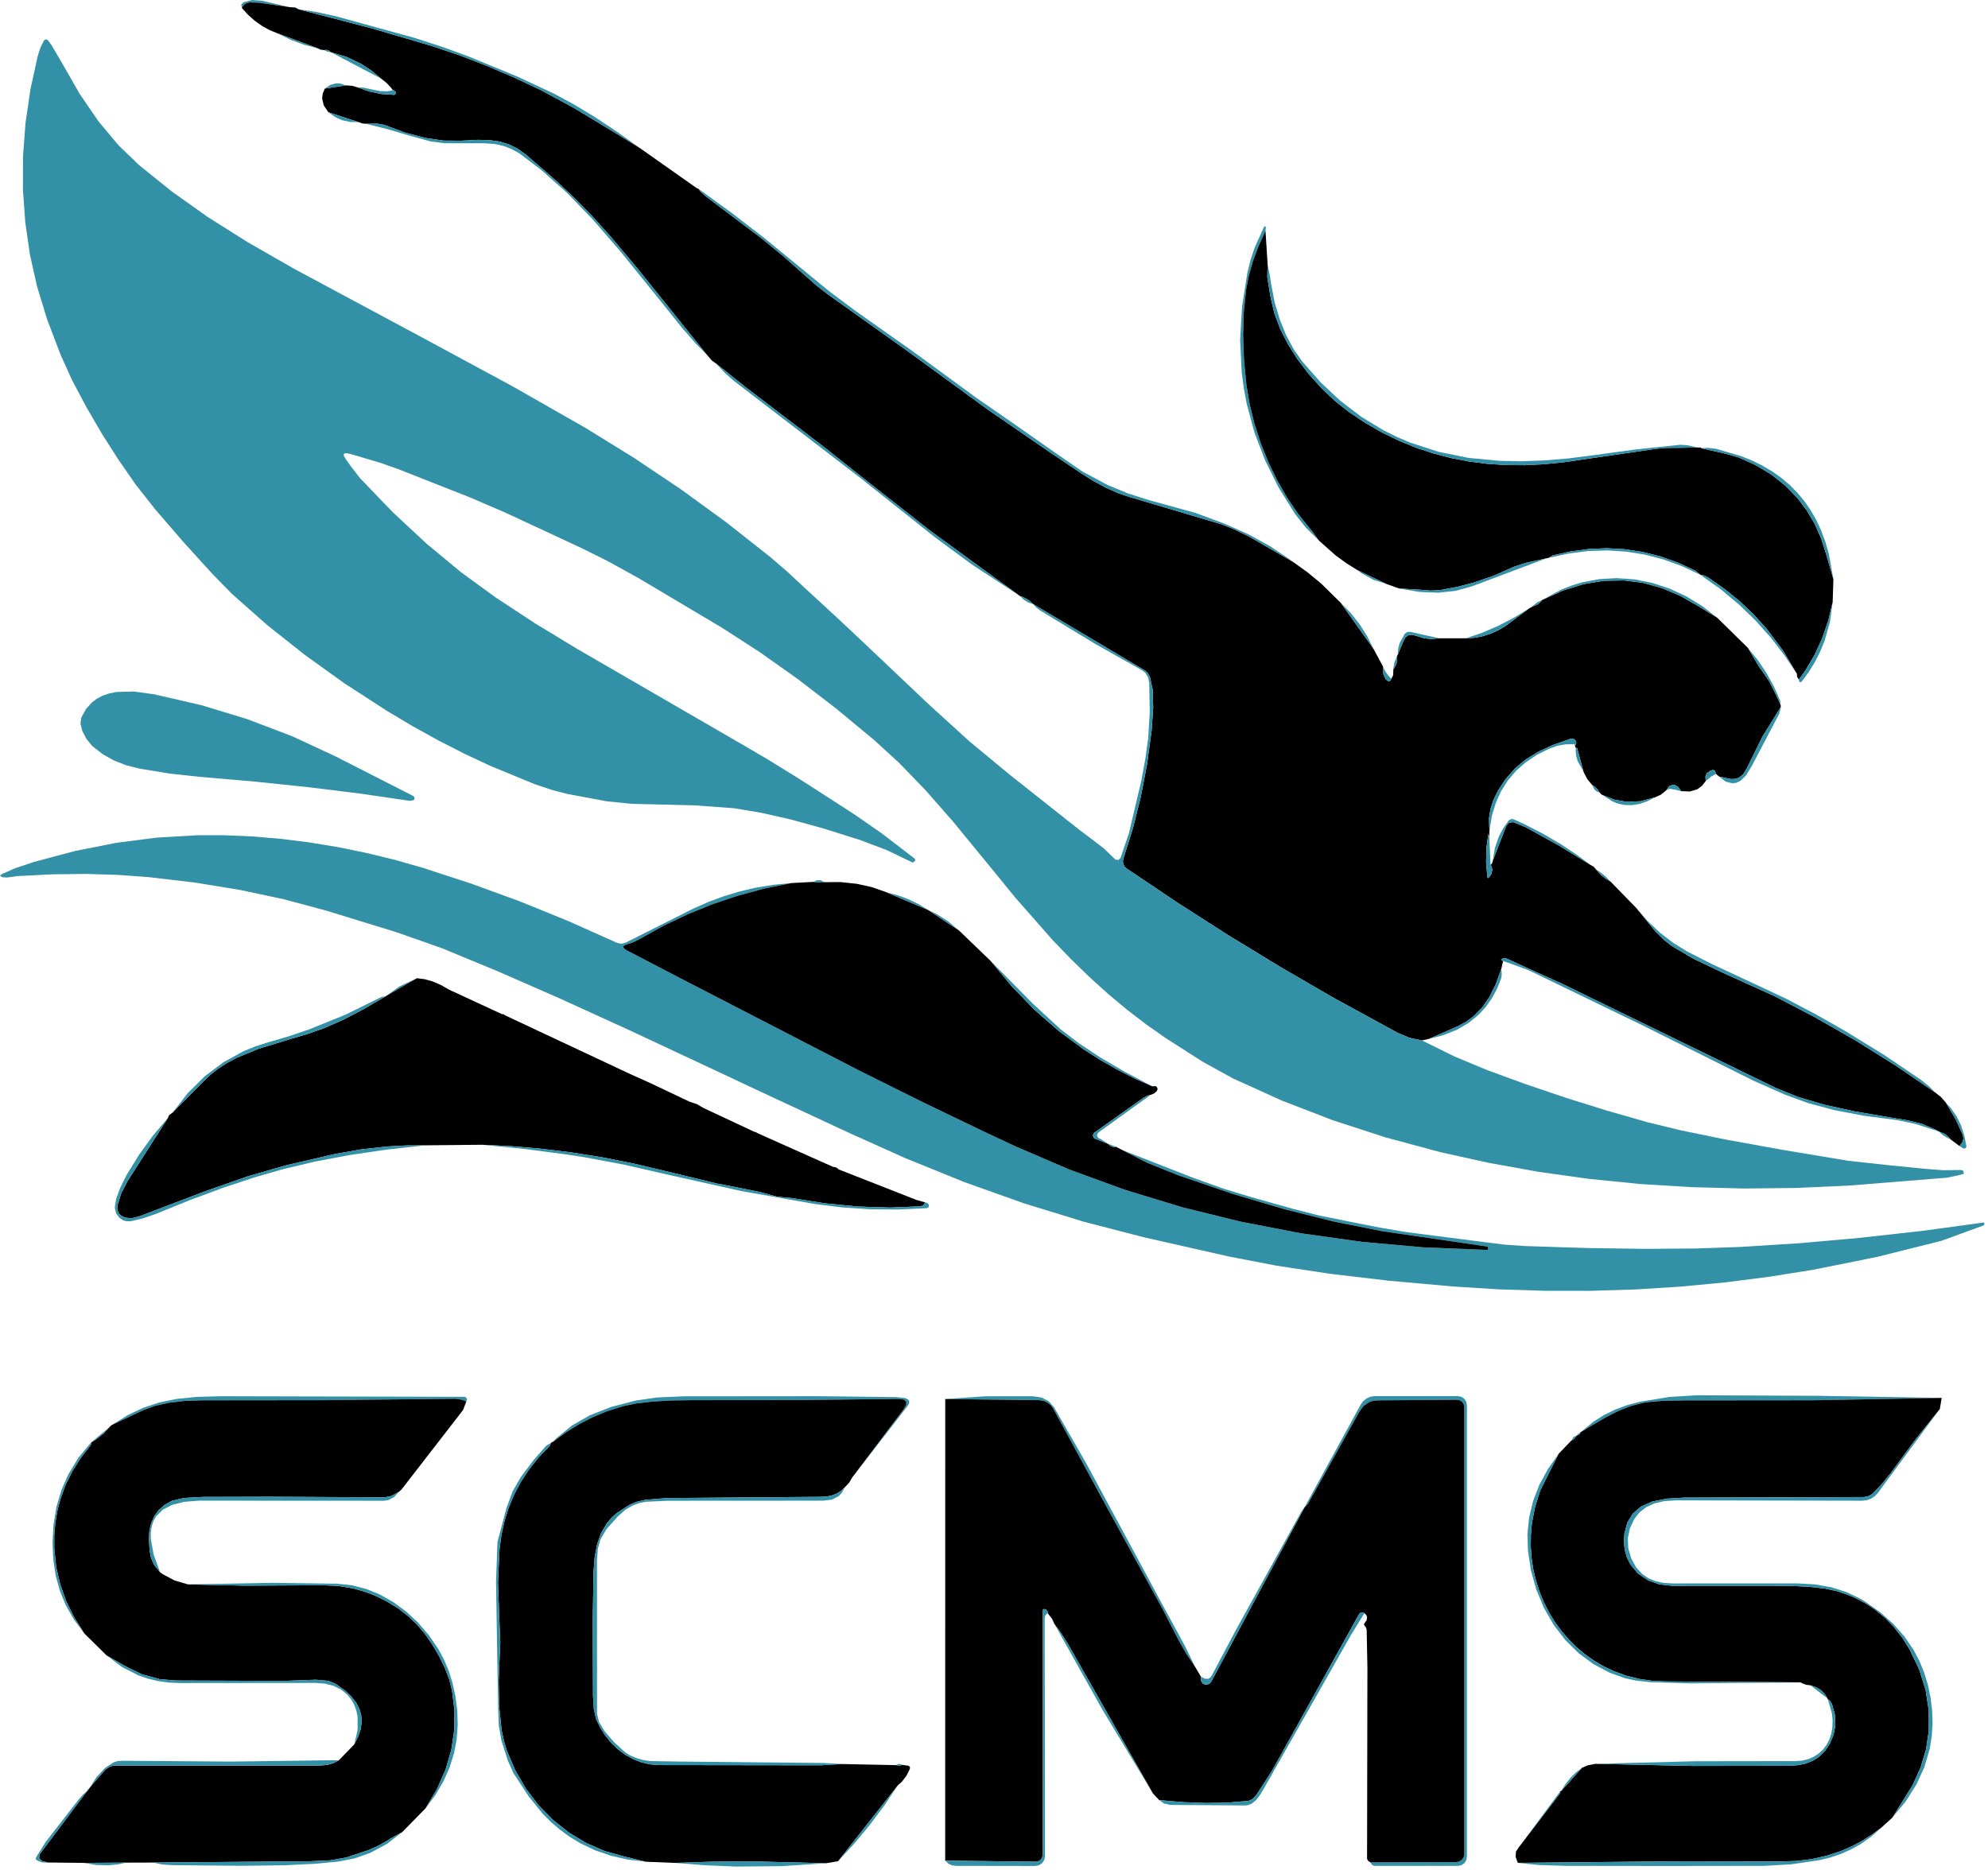 <svg width="457" height="430" viewBox="0 0 457 430" fill="none" xmlns="http://www.w3.org/2000/svg">
<path d="M66.52 1.64L59.56 0.62L57.33 0.55L56.53 0.8L55.95 1.25L55.59 1.83L55.45 1.04L56.01 0.51H56.02L57.98 0L60.25 0.17L66.52 1.64Z" fill="#3290A7"/>
<path d="M66.521 1.641L67.881 1.731L68.641 2.141L85.331 6.481L99.391 10.611L105.601 12.711L111.841 15.111L118.121 17.791L124.431 20.771L131.991 24.851L142.441 31.171L146.991 33.971L160.171 43.261L160.571 43.421L161.021 44.021L162.151 45.071L175.081 54.821L180.011 58.861L184.411 62.751L187.551 65.531L190.051 67.491L208.511 80.631L225.201 92.801L227.021 94.131L241.381 104.011L248.331 108.681L251.341 110.581L254.251 112.151L257.041 113.391L259.721 114.291L260.431 114.491L280.691 120.511L283.551 121.621L287.251 123.431L297.211 129.171L300.571 131.581L303.741 134.201L308.201 138.591L315.731 149.171L317.911 153.211L318.011 155.041L318.571 156.191L319.101 156.611L319.491 156.671L319.831 156.051L320.241 155.291L320.311 153.841L320.591 153.531L321.071 152.421L321.111 150.971L321.201 150.721L321.301 150.571L322.561 147.541L323.031 146.621L323.671 146.081L324.551 145.931L325.621 146.211L327.351 146.751L329.071 146.931L330.801 146.751H337.021L339.031 146.631L340.841 146.281L342.631 145.711L344.381 144.921L346.111 143.911L351.411 139.961L351.461 139.911L352.151 139.531L353.661 138.871L354.501 137.951L359.271 135.781L364.001 134.311L368.681 133.531L373.331 133.451L377.691 134.011L382.011 135.201L386.291 137.011L390.541 139.441L394.781 142.051L401.801 148.951L404.261 153.111L406.071 155.711L406.651 156.551L408.291 159.801L409.271 161.921L409.381 162.361L409.211 162.811L405.151 169.341L401.591 176.561L400.731 178.001L399.721 178.811L398.861 179.081L397.901 179.121L395.181 178.541L394.461 177.931L394.211 177.151L393.811 177.031L393.231 177.161L392.321 177.821L392.041 178.581L392.111 179.581L391.231 180.691L390.171 181.471L388.471 181.981L386.451 181.891L385.811 180.961L385.051 180.511L384.481 180.481L383.671 180.781L383.031 181.721L381.791 182.711L380.451 183.321L377.171 184.211L373.951 184.351L371.081 183.851L368.251 182.731L367.881 182.421L367.781 182.291L367.161 181.391L366.391 180.711L366.001 180.481L364.911 179.171L364.141 177.721L363.981 177.311L362.581 172.061L362.501 171.931L362.241 172.011L361.951 171.111L362.151 171.391L362.331 170.971L362.341 170.731L362.211 170.301L361.911 169.981L361.501 169.811L361.051 169.851L356.941 171.301L353.571 172.861L350.741 174.611L348.331 176.611L346.151 179.061L344.331 181.831L343.291 183.981L342.611 186.081L342.291 188.141L342.341 190.161L342.421 190.731L342.361 192.231L342.241 192.151L342.171 191.651V191.641L342.151 191.631H342.141V191.641L342.151 191.651V191.671L341.721 194.781L341.621 198.171L341.901 201.591L342.051 201.891L342.321 201.711L342.851 200.891L343.041 200.071L342.941 199.391L342.631 198.711L342.771 198.761L342.991 198.531L343.161 197.901L346.281 189.841L346.941 189.121L347.911 189.031L350.801 190.231L358.331 194.391L365.711 198.911L366.361 199.271L366.931 199.941L367.971 201.111L369.161 202.061L370.211 202.671L376.151 208.771L380.541 214.151L382.491 216.071L384.281 217.481L389.211 220.391L395.861 223.571L407.781 228.961L417.261 233.911L426.521 239.201L435.821 245.021L444.901 251.211L446.181 252.221L447.311 253.511L449.611 257.421L451.221 261.011L451.351 261.791L451.101 262.651L450.441 263.491L448.311 261.901L448.141 261.631L447.151 260.741L445.731 260.161L444.991 259.741L441.871 258.401L438.481 257.571L435.871 257.151L426.231 255.501L419.271 253.971L413.311 252.201L408.141 250.101L359.061 226.161L353.021 223.441L346.161 220.311L345.541 220.271L345.091 220.671L345.081 220.711V220.721L345.531 220.971L345.121 222.761L343.831 226.321L342.371 229.251L340.701 231.661L338.771 233.621L337.081 234.871L335.141 235.941L328.501 238.851L326.871 239.211L326.761 239.201L323.991 238.601L321.281 237.461L306.271 229.251L294.221 222.251L282.311 214.991L270.561 207.461L258.961 199.661L258.511 199.231L258.231 198.671L258.131 198.061L258.241 197.441L260.431 190.471L262.241 183.241L263.681 175.751L264.731 168.011L265.101 162.681L264.971 158.501L264.361 155.691L263.891 154.791L263.271 154.201L237.571 138.931L236.531 138.021L235.371 137.361L234.481 137.041L225.181 130.301L213.721 121.931L198.401 109.891L190.071 103.271L180.881 96.241L171.291 88.931L164.541 83.531L163.621 82.871L162.461 81.521L146.251 61.361L140.461 54.491L136.221 49.771L132.161 45.641L127.961 41.661L120.941 35.571L118.951 34.161L116.971 33.191L114.881 32.551L112.511 32.211L109.731 32.151L105.921 32.351L101.951 32.321L97.771 31.711L93.211 30.511L88.251 28.691L86.681 28.411L84.151 28.461L83.241 28.371L82.441 28.081L75.481 25.801L74.421 24.221L74.051 22.631L74.201 21.501L74.681 20.361L79.501 19.631L80.921 19.721L82.151 20.071L84.891 21.031L87.671 21.611L90.551 21.811L90.661 21.801L90.961 21.551L90.951 21.151L90.571 20.771L90.331 20.761L89.821 20.081L88.791 19.001L87.591 18.061L85.401 16.231L83.051 14.691L79.691 13.091L76.051 12.001L75.541 11.611L75.011 11.451L74.501 11.521L73.691 11.421L73.071 11.121L63.511 7.551L62.001 6.931L60.251 5.971L58.601 4.801L57.041 3.421L55.591 1.831L55.951 1.251L56.531 0.801L57.331 0.551L59.561 0.621L66.521 1.641Z" fill="black"/>
<path d="M146.991 33.971L142.441 31.171L131.991 24.851L124.431 20.771L118.121 17.791L111.841 15.111L105.601 12.711L99.391 10.611L85.331 6.481L68.641 2.141L72.791 2.761L77.231 3.741L95.111 8.661L101.751 10.801L107.761 13.001L118.931 17.601L127.431 21.571L132.021 24.061L136.821 26.961L141.801 30.261L146.991 33.971Z" fill="#3290A7"/>
<path d="M73.071 11.121L69.941 10.301L66.931 9.201L63.511 7.551L73.071 11.121Z" fill="#3290A7"/>
<path d="M237.571 138.929L263.27 154.199L263.89 154.789L264.361 155.689L264.97 158.499L265.1 162.679L264.73 168.009L263.681 175.749L262.241 183.239L260.431 190.469L258.241 197.439L258.131 198.059L258.23 198.669L258.511 199.229L258.96 199.659L270.561 207.459L282.311 214.989L294.22 222.249L306.27 229.249L321.28 237.459L323.991 238.599L326.761 239.199L326.871 239.209L334.34 242.899L341.95 246.069L350.881 249.329L359.881 252.379L369.361 255.339L378.91 258.069L386.58 259.929L396.79 262.019L409.53 264.329L424.811 266.879L433.7 267.849L442.691 268.749L446.72 269.049L450.89 269.009L451.251 269.139L451.41 269.489V269.499V269.769L451.381 269.879L451.29 269.929L450.21 270.209L447.561 270.769L425.39 272.559L413.04 273.129L400.921 273.259L388.83 272.949L376.98 272.219L365.23 271.039L353.73 269.429L342.28 267.369L331.1 264.899L318.45 261.489L306.28 257.529L294.59 253.009L283.381 247.919L276.431 244.089L267.78 238.549L263.41 235.469L259.03 232.109L254.77 228.549L250.501 224.699L246.28 220.599L242.04 216.209L233.381 206.359L227.19 198.769L219.121 188.939L212.831 181.759L206.81 175.519L201.01 170.199L192.13 162.839L183.331 156.079L174.611 149.909L165.97 144.329L146.651 132.839L139.51 128.909L134.04 126.189L127.63 123.189L116 117.789L108.1 114.389L91.391 107.799L87.481 106.429L82.05 104.809L80.481 104.359L79.51 104.179L79.031 104.339L79.05 104.839L79.561 105.679L80.671 107.229L82.751 109.929L90.32 117.799L98.04 124.989L105.921 131.519L113.951 137.379L123.13 143.399L132.671 149.189L171.451 171.649L176.51 174.619L183.82 179.129L194.22 185.829L196.581 187.369L202.671 191.589L210.28 197.429L210.421 197.679L210.32 197.949L210.301 197.969L210.03 198.209L209.871 198.289L209.681 198.249L203.831 195.449L197.711 193.129L189.361 190.499L181.741 188.399L174.871 186.849L168.741 185.829L159.621 185.159L145.26 184.819L139.44 184.229L130.391 182.539L126.951 181.639L122.85 180.269L112.651 176.059L106.72 173.279L100.801 170.249L94.9 166.989L89.01 163.479L79.221 157.139L70.031 150.539L61.42 143.709L53.401 136.619L48.941 132.079L42.2 124.659L35.651 117.069L31.191 111.409L27.241 105.709L23.48 99.819L19.93 93.729L16.581 87.429L13.95 81.619L11.04 73.979L10.751 73.149L8.54 65.939L6.901 58.629L5.81 51.139L5.271 43.599L5.29 35.919L5.871 28.239L7.011 20.479L8.7 12.769L9.301 10.949L10.101 9.309L10.501 9.039L10.96 9.179L11.03 9.259L11.851 10.399L14.28 14.529L18.34 21.629L22.651 27.909L27.201 33.359L32.001 37.989L39.56 44.069L47.691 49.849L56.791 55.599L67.621 61.809L96.85 77.489L117.82 88.819L134.681 98.439L145.801 105.309L156.581 112.539L166.991 120.119L177.06 128.059L180.871 131.339L186.09 136.189L192.461 142.049L198.22 147.459L213.41 161.859L222.82 170.429L232.23 178.209L248.011 190.709L250.171 192.329L253.79 195.099L256.301 197.519L256.441 197.639L257.09 197.739L257.58 197.279L259.52 191.579L262.381 179.439L263.321 174.289L263.941 169.759L264.301 163.909L264.191 157.139L263.931 155.739L263.29 154.689L262.551 154.119L251.78 148.049L239.121 140.369L238.16 139.649L237.571 138.929Z" fill="#3290A7"/>
<path d="M76.05 11.999H75.97L75.23 11.869L74.5 11.519L75.01 11.449L75.54 11.609L76.05 11.999Z" fill="#3290A7"/>
<path d="M87.591 18.06L76.051 12L79.691 13.09L83.051 14.69L85.401 16.23L87.591 18.06Z" fill="#3290A7"/>
<path d="M79.501 19.63L74.681 20.36L75.941 19.52L77.251 19.16L78.361 19.23L79.501 19.63Z" fill="#3290A7"/>
<path d="M90.33 20.76L90.57 20.77L90.95 21.15L90.96 21.55L90.66 21.8L90.55 21.81L87.67 21.61L84.89 21.03L82.15 20.07L83.55 20.15L85.33 20.53L87.38 20.95L89.06 20.99L90.33 20.76Z" fill="#3290A7"/>
<path d="M82.441 28.081L80.471 28.041L78.621 27.631L76.99 26.881L75.481 25.801L82.441 28.081Z" fill="#3290A7"/>
<path d="M162.46 81.52L160.1 79.16L156.93 75.55L151.34 68.58L142.52 57.68L136.22 50.41L130.36 44.36L124.66 39.28L124.31 38.99L119.44 35.29L117.57 34.25L115.79 33.56L113.66 33.09L111.23 32.94H102.28L98.98 32.51L94.4 31.26L89.32 29.76L84.15 28.46L86.68 28.41L88.25 28.69L93.21 30.51L97.77 31.71L101.95 32.32L105.92 32.35L109.73 32.15L112.51 32.21L114.88 32.55L116.97 33.19L118.95 34.16L120.94 35.57L127.96 41.66L132.16 45.64L136.22 49.77L140.46 54.49L146.25 61.36L162.46 81.52Z" fill="#3290A7"/>
<path d="M297.21 129.17L287.25 123.43L283.55 121.62L280.69 120.51L260.43 114.49L259.72 114.29L257.04 113.39L254.25 112.15L251.34 110.58L248.33 108.68L241.38 104.01L227.02 94.13L225.2 92.8L208.51 80.63L190.05 67.49L187.55 65.53L184.41 62.75L180.01 58.86L175.08 54.82L162.15 45.07L161.02 44.02L160.57 43.42L168.19 48.94L175.64 54.68L183.44 61.08L190.75 67.07L196.52 71.38L210.13 80.99L224.42 91.45L233.74 97.91L243.38 104.66L248.84 108.42L254.61 111.51L259.26 113.44L264.1 114.98L274.75 117.91L281.48 120.4L286.97 122.84L291.89 125.53L296.41 128.57L297.21 129.17Z" fill="#3290A7"/>
<path d="M290.91 53.06L289.28 56.681L287.99 60.16L287.05 63.501L286.44 66.701L285.92 71.79L285.77 77.111L285.96 82.671L286.52 88.46L287.26 92.871L288.37 97.391L289.8 101.84L291.58 106.25L293.6 110.42L295.9 114.44L298.39 118.11L301.13 121.52L301.71 122.21L303.22 124.31L300.14 121.25L297.75 118.24L293.94 112.11L290.81 105.83L288.36 99.4L286.59 92.831L285.92 89.221L285.44 85.561L285.08 78.13L285.52 70.531L286.74 62.761L287.46 59.831L288.4 56.98L290.55 52.211L290.78 51.98L290.99 52.24L291 52.251L290.91 53.06Z" fill="#3290A7"/>
<path d="M290.911 53.059L291.401 60.789L291.321 63.679L291.951 67.569L292.231 69.019L293.011 72.259L294.311 75.679L296.041 79.089L298.231 82.559L300.841 85.979L303.801 89.269L306.951 92.249L310.121 94.749L313.841 97.229L317.671 99.429L321.601 101.339L325.631 102.979L329.551 104.269L333.561 105.309L337.661 106.099L341.851 106.639L346.141 106.919L350.521 106.959L354.991 106.739L359.551 106.269L380.581 103.209L382.931 102.979L386.141 102.959L390.271 102.889H391.051L391.061 103.049L396.711 104.329L399.751 105.199L403.671 106.979L407.231 109.129L410.401 111.649L413.201 114.519L415.331 117.359L417.151 120.449L418.641 123.799L419.791 127.409L421.461 133.169L421.291 138.449L420.261 142.729L418.871 146.779L417.121 150.589L415.011 154.159L413.521 156.249L413.111 155.599L413.071 155.089L413.111 154.999L409.841 149.519L406.041 144.479L403.111 141.259L399.931 138.239L396.501 135.449L392.811 132.859L391.761 132.319L390.801 132.109L389.761 131.209L385.741 129.369L381.691 127.929L377.591 126.899L373.451 126.269L369.371 126.049L365.251 126.219L361.091 126.769L356.891 127.709L356.151 128.169L356.111 128.239L355.481 128.369L350.671 129.429L348.031 130.299L343.441 132.339L338.731 133.959L334.951 134.939L331.091 135.669L328.981 135.789L326.401 135.589L321.651 135.309L318.721 134.269L312.051 131.089L309.491 129.489L307.061 127.719L303.221 124.309L301.711 122.209L301.131 121.519L298.391 118.109L295.901 114.439L293.601 110.419L291.581 106.249L289.801 101.839L288.371 97.389L287.261 92.869L286.521 88.459L285.961 82.669L285.771 77.109L285.921 71.789L286.441 66.699L287.051 63.499L287.991 60.159L289.281 56.679L290.911 53.059Z" fill="black"/>
<path d="M291.4 60.789L291.87 63.109L292.17 65.109L293.02 69.549L294.21 73.509L295.67 77.099L297.4 80.309L299.39 83.149L303.61 87.939L308.13 92.169L312.95 95.839L318.07 98.949L321.07 100.439L324.17 101.759L330.65 103.869L337.5 105.269L344.74 105.959L349.74 106.049L355.04 105.859L360.46 105.409L366.01 104.699L376.02 103.339L386.23 102.259L387.86 102.359L390.27 102.889L386.14 102.959L382.93 102.979L380.58 103.209L359.55 106.269L354.99 106.739L350.52 106.959L346.14 106.919L341.85 106.639L337.66 106.099L333.56 105.309L329.55 104.269L325.63 102.979L321.6 101.339L317.67 99.429L313.84 97.229L310.12 94.749L306.95 92.249L303.8 89.269L300.84 85.979L298.23 82.559L296.04 79.089L294.31 75.679L293.01 72.259L292.23 69.019L291.95 67.569L291.32 63.679L291.4 60.789Z" fill="#3290A7"/>
<path d="M234.48 137.039L223.33 129.729L214.95 123.539L197.8 109.909L168.55 87.449L166.81 85.919L164.54 83.529L171.29 88.929L180.88 96.239L190.07 103.269L198.4 109.889L213.72 121.929L225.18 130.299L234.48 137.039Z" fill="#3290A7"/>
<path d="M421.461 133.169L419.791 127.409L418.641 123.799L417.151 120.449L415.331 117.359L413.201 114.519L410.401 111.649L407.231 109.129L403.671 106.979L399.751 105.199L396.711 104.329L391.061 103.049L392.621 102.969L394.141 103.129L394.591 103.219L400.211 104.859L402.771 105.889L405.181 107.079L407.421 108.409L409.501 109.889L411.421 111.509L413.181 113.289L414.801 115.239L416.251 117.349L417.541 119.599L418.661 122.009L419.611 124.569L420.391 127.289L421.461 133.169Z" fill="#3290A7"/>
<path d="M390.801 132.111L386.641 130.171L382.441 128.641L378.191 127.531L373.891 126.831L369.511 126.551L365.091 126.691L360.631 127.261L356.111 128.241L356.151 128.171L356.891 127.711L361.091 126.771L365.251 126.221L369.371 126.051L373.451 126.271L377.591 126.901L381.691 127.931L385.741 129.371L389.761 131.211L390.801 132.111Z" fill="#3290A7"/>
<path d="M355.48 128.371L338.3 134.831L334.6 135.851L330.59 136.271L326.27 136.091L321.65 135.311L326.4 135.591L328.98 135.791L331.09 135.671L334.95 134.941L338.73 133.961L343.44 132.341L348.03 130.301L350.67 129.431L355.48 128.371Z" fill="#3290A7"/>
<path d="M318.721 134.27L315.641 133.28L312.931 131.76L312.051 131.09L318.721 134.27Z" fill="#3290A7"/>
<path d="M413.111 154.999L410.171 150.619L406.991 146.509L403.561 142.669L399.891 139.109L395.501 135.439L390.801 132.109L391.761 132.319L392.811 132.859L396.501 135.449L399.931 138.239L403.111 141.259L406.041 144.479L409.841 149.519L413.111 154.999Z" fill="#3290A7"/>
<path d="M394.78 142.05L390.54 139.44L386.29 137.01L382.01 135.2L377.69 134.01L373.33 133.45L368.68 133.53L364 134.31L359.27 135.78L354.5 137.95L358.93 135.55L361.3 134.62L363.71 133.89L367.68 133.14L371.69 132.92L375.78 133.21L379.83 134.02L383.81 135.33L387.66 137.12L391.33 139.36L394.78 142.05Z" fill="#3290A7"/>
<path d="M237.57 138.929L236.35 138.509L235.36 137.889L234.48 137.039L235.37 137.359L236.53 138.019L237.57 138.929Z" fill="#3290A7"/>
<path d="M354.5 137.949L353.66 138.869L352.15 139.529L352.43 139.239L353.37 138.499L354.5 137.949Z" fill="#3290A7"/>
<path d="M315.731 149.17L308.201 138.59L310.521 140.96L312.561 143.54L314.281 146.26L315.731 149.17Z" fill="#3290A7"/>
<path d="M421.29 138.449L420.66 143.039L419.41 147.409L418.41 149.849L417.2 152.219L415.79 154.509L414.17 156.719L413.91 156.859L413.64 156.739L413.6 156.689L413.59 156.679L413.52 156.249L415.01 154.159L417.12 150.589L418.87 146.779L420.26 142.729L421.29 138.449Z" fill="#3290A7"/>
<path d="M351.41 139.961L346.11 143.911L344.38 144.921L342.63 145.711L340.84 146.281L339.03 146.631L337.02 146.751L340.72 145.481L344.35 143.921L347.91 142.081L351.41 139.961Z" fill="#3290A7"/>
<path d="M330.801 146.75L329.071 146.93L327.351 146.75L325.621 146.21L324.551 145.93L323.671 146.08L323.031 146.62L322.561 147.54L321.301 150.57L321.411 149.15L321.761 147.82L322.941 145.7L323.491 145.31L324.171 145.27L330.801 146.75Z" fill="#3290A7"/>
<path d="M395.18 178.539L397.9 179.119L398.86 179.079L399.72 178.809L400.73 177.999L401.59 176.559L405.15 169.339L409.21 162.809L409.38 162.359L409.27 161.919L408.29 159.799L406.65 156.549L406.07 155.709L404.26 153.109L401.8 148.949L404.1 151.789L406.12 154.809L407.79 157.839L409.2 161.039L409.4 162.609L409.04 164.039L402.66 176.189L401.34 178.329L400.05 179.559L399.15 179.969L398.25 180.109L396.72 179.719L395.18 178.539Z" fill="#3290A7"/>
<path d="M320.311 153.839L320.321 153.569L320.561 152.259L321.111 150.969L321.071 152.419L320.591 153.529L320.311 153.839Z" fill="#3290A7"/>
<path d="M317.91 153.211L318.48 154.411L319.23 155.441V155.451L319.83 156.051L319.49 156.671L319.1 156.611L318.57 156.191L318.01 155.041L317.91 153.211Z" fill="#3290A7"/>
<path d="M21.08 171.38L19.85 169.85L18.91 168.02L18.5 166.35L18.67 165.04L19.74 163.06L21.1 161.52L22.31 160.61L23.64 159.93L25.19 159.41L26.83 159.09L30.78 158.99L35.43 159.63L46.31 162.14L56.86 165.35L67.17 169.28L77.03 173.86L95.03 183.03L95.3 183.36L95.25 183.78L95.24 183.8L95.09 183.97L94.22 184.13L82.92 182.48L71.06 181.01L58.65 179.71L45.69 178.59L38.97 177.86L32.04 176.71L28.95 175.93L26.15 174.83L23.64 173.42L21.41 171.69L21.08 171.38Z" fill="#3290A7"/>
<path d="M361.951 171.109L359.931 171.129L358.011 171.469L356.111 172.139L353.261 173.579L350.741 175.269L348.541 177.199L346.671 179.379L345.101 181.839L343.871 184.549L342.971 187.509L342.421 190.729L342.341 190.159L342.291 188.139L342.611 186.079L343.291 183.979L344.331 181.829L346.151 179.059L348.331 176.609L350.741 174.609L353.571 172.859L356.941 171.299L361.051 169.849L361.501 169.809L361.911 169.979L362.211 170.299L362.341 170.729L362.331 170.969L362.151 171.389L361.951 171.109Z" fill="#3290A7"/>
<path d="M363.981 177.31L362.681 175.02L362.341 173.87L362.211 172.72L362.241 172.01L362.501 171.93L362.581 172.06L363.981 177.31Z" fill="#3290A7"/>
<path d="M394.461 177.929L393.321 178.569L392.111 179.579L392.041 178.579L392.321 177.819L393.231 177.159L393.811 177.029L394.211 177.149L394.461 177.929Z" fill="#3290A7"/>
<path d="M367.78 182.29L367.08 181.98L366.54 181.52L366 180.48L366.39 180.71L367.16 181.39L367.78 182.29Z" fill="#3290A7"/>
<path d="M386.451 181.89L385.211 181.58L383.831 181.35L383.031 181.72L383.671 180.78L384.481 180.48L385.051 180.51L385.811 180.96L386.451 181.89Z" fill="#3290A7"/>
<path d="M380.45 183.32L378.63 184.25L376.85 184.85L375.11 185.12L373.42 185.07L372.08 184.8L370.78 184.32L368.25 182.73L371.08 183.85L373.95 184.35L377.17 184.21L380.45 183.32Z" fill="#3290A7"/>
<path d="M365.71 198.909L358.33 194.389L350.8 190.229L347.91 189.029L346.94 189.119L346.28 189.839L343.16 197.899L343.63 195.029L344.54 192.359L345.55 190.439L346.82 188.639L347.33 188.309L347.93 188.359L350.37 189.469L354.69 191.679L358.86 194.129L362.34 196.429L365.71 198.909Z" fill="#3290A7"/>
<path d="M342.361 192.229L342.631 198.709L342.941 199.389L343.041 200.069L342.851 200.889L342.321 201.709L342.051 201.889L341.901 201.589L341.621 198.169L341.721 194.779L342.151 191.669V191.649L342.141 191.639V191.629H342.151L342.171 191.639V191.649L342.241 192.149L342.361 192.229Z" fill="#3290A7"/>
<path d="M181.94 203.029L175.61 204.319L169.4 205.999L163.66 207.939L158.02 210.239L152.49 212.879L147.06 215.879L145.6 216.629L144.37 217.049L143.56 217.329L143.26 217.669L143.46 218.079L144.18 218.549L157.22 225.339L197.35 246.049L212.28 253.479L226.46 260.299L233.49 263.589L245.84 268.899L258.65 273.569L271.75 277.559L285.25 280.889L299.05 283.549L313.17 285.529L327.4 286.799L341.87 287.379L341.98 287.339L342.02 287.219V286.809L341.97 286.659L341.83 286.589L317.86 283.089L306.71 280.879L295.15 277.989L283.17 274.429L270.78 270.189L263.61 267.299L257.99 264.419L273.99 270.689L281.29 273.309L287.72 275.259L296.99 277.869L303.22 279.459L312.05 281.239L317.45 282.289L323.44 283.299L332.61 284.479L341.08 285.569L346.03 286.179L350.56 286.489L365.05 286.949L378.15 287.139L389.88 287.049L400.23 286.689L413.78 285.829L427.58 284.599L441.65 283.029L455.97 281.089L456.11 281.109L456.18 281.259L456.14 281.529L455.95 281.759L446.28 285.289L431.63 288.959L416.86 291.929L406.72 293.549L396.52 294.849L386.26 295.819L375.94 296.469L365.57 296.789L355.14 296.779L344.65 296.449L334.1 295.789L319.25 294.459L305.69 292.859L293.42 290.999L282.44 288.879L262.91 284.459L249.09 280.879L235.33 276.649L221.62 271.759L207.97 266.219L195.19 260.469L173.99 250.599L166.32 246.989L144.46 236.759L128.52 229.489L114.29 223.259L101.56 217.999L91.04 214.299L74.76 209.299L65.21 206.749L55.28 204.629L44.95 202.939L34.23 201.669L27.08 201.149L19.68 200.929L12.04 201.019L4.15 201.419L2.88 201.589L1.58 201.759L0.57 201.689L0.54 201.679L0 201.399L0.44 200.959L3.47 199.619L7.7 198.209L17.23 195.669L26.68 193.789L36.04 192.579L45.31 192.039H51.6L57.97 192.309L64.5 192.859L71.06 193.679L77.64 194.759L84.21 196.099L90.72 197.689L97.16 199.519L108.38 203.179L119.57 207.269L130.73 211.809L141.87 216.789L142.85 216.989L143.82 216.739L159.37 208.909L162.83 207.379L166.34 206.079L169.9 204.999L173.5 204.139L177.69 203.439L181.94 203.029Z" fill="#3290A7"/>
<path d="M370.21 202.669L369.16 202.059L367.97 201.109L366.93 199.939L367.79 200.479L369.06 201.489L370.21 202.669Z" fill="#3290A7"/>
<path d="M189.441 202.819L187.641 202.909L186.931 202.759L187.831 202.379H188.631L189.441 202.819Z" fill="#3290A7"/>
<path d="M186.931 202.76L187.641 202.91L189.441 202.82L193.271 202.81L196.931 203.2L200.401 203.96L203.701 205.12L213.371 209.23L220.451 213.93L227.741 220.95L232.601 226.8L237.791 232.15L243.331 237L249.211 241.34L252.951 243.72L256.811 245.92L260.791 247.94L264.901 249.77L265.681 249.72L265.981 249.99L266.121 250.41L265.931 250.85L265.331 251.39L264.521 251.72L263.841 251.89L262.871 252.39L251.521 260.45L251.201 261.07L251.501 261.69L251.691 261.8L254.681 262.97L255.421 263.57L256.141 263.75L256.551 263.66L257.991 264.42L263.611 267.3L270.781 270.19L283.171 274.43L295.151 277.99L306.711 280.88L317.861 283.09L341.831 286.59L341.971 286.66L342.021 286.81V287.22L341.981 287.34L341.871 287.38L327.401 286.8L313.171 285.53L299.051 283.55L285.251 280.89L271.751 277.56L258.651 273.57L245.841 268.9L233.491 263.59L226.461 260.3L212.281 253.48L197.351 246.05L157.221 225.34L144.181 218.55L143.461 218.08L143.261 217.67L143.561 217.33L144.371 217.05L145.601 216.63L147.061 215.88L152.491 212.88L158.021 210.24L163.661 207.94L169.401 206L175.611 204.32L181.941 203.03L186.931 202.76Z" fill="black"/>
<path d="M213.37 209.231L203.7 205.121L206.36 205.841L208.86 206.761L211.2 207.891L213.37 209.231Z" fill="#3290A7"/>
<path d="M376.15 208.77L378.8 211.8L381.62 214.46L384.61 216.77L387.76 218.72L393.51 221.65L401.92 225.56L410.56 229.609L417.41 233.21L424.13 237.02L433.01 242.479L441.67 248.33L443.56 249.859L444.9 251.21L435.82 245.02L426.52 239.2L417.26 233.91L407.78 228.96L395.86 223.57L389.21 220.39L384.28 217.479L382.49 216.07L380.54 214.15L376.15 208.77Z" fill="#3290A7"/>
<path d="M220.45 213.93L213.37 209.23L215.29 210.14L217.98 211.84L220.45 213.93Z" fill="#3290A7"/>
<path d="M445.73 260.16L440.33 258.41L436.37 257.58L428.41 256.52L421.7 255.24L415.73 253.65L410.38 251.7L403.05 248.45L377.45 235.68L351.47 223.1L346.77 221.37L345.53 220.97L345.08 220.72V220.71L345.09 220.669L345.54 220.27L346.16 220.31L353.02 223.44L359.06 226.16L408.14 250.1L413.31 252.2L419.27 253.97L426.23 255.5L435.87 257.15L438.48 257.57L441.87 258.4L444.99 259.74L445.73 260.16Z" fill="#3290A7"/>
<path d="M264.9 249.769L260.79 247.939L256.81 245.919L252.95 243.719L249.21 241.339L243.33 236.999L237.79 232.149L232.6 226.799L227.74 220.949L237.46 230.789L243.83 236.669L248.02 239.869L252.93 243.129L258.56 246.419L264.9 249.769Z" fill="#3290A7"/>
<path d="M345.12 222.76L345.23 224.05L345.06 225.07L344.09 227.43L342.92 229.58L341.54 231.52L339.96 233.25L337.61 235.18L334.91 236.76L331.88 237.98L328.5 238.85L335.14 235.94L337.08 234.87L338.77 233.62L340.7 231.66L342.37 229.25L343.83 226.32L345.12 222.76Z" fill="#3290A7"/>
<path d="M95.83 224.91L88.53 229.14L91.86 226.78L95.83 224.91Z" fill="#3290A7"/>
<path d="M103.23 227.54L115.43 233.19L115.68 233.17L116.25 233.51L144.91 246.96L149.45 249L158.49 253.29L160.17 253.85L161.77 254.77L173.44 260.24L173.66 260.25L174.19 260.56L191.49 268.28L192.11 268.38L192.57 268.65L192.74 268.85L210.71 275.9L212.67 276.45L212.27 277.12L211.58 277.36L204.61 277.64L197.31 277.41L189.7 276.67L181.76 275.42L180.44 275.33L178.51 275.1L174.48 274.01L168.7 272.86L164.62 272.07L152.85 269.22L145.68 267.52L138.47 266.09L131.24 264.94L123.99 264.07L117.41 263.52L110.82 263.2L97.77 263.33L93.451 263.36L89.141 263.58L83.001 264.26L76.891 265.34L65.96 267.87L57.13 270.39L46.95 273.97L31.93 279.69L30.261 280.1L28.791 279.96L27.851 279.52L27.25 278.89L26.98 278.05L27.041 277.01L27.87 274.35L29.311 271.57L38.611 257.03L38.84 256.43L39.7 255.78L46.56 248.83L48.27 247.19L50.1 245.76L52.1 244.45L54.38 243.22L59.49 241.12L66.861 238.86L70.691 237.74L74.6 236.36L78.88 234.47L83.52 232.06L88.531 229.14L95.831 224.91L97.621 225.13L99.451 225.65L101.32 226.45L103.23 227.54Z" fill="black"/>
<path d="M88.53 229.14L83.52 232.06L78.88 234.47L74.6 236.36L70.69 237.74L66.86 238.86L59.49 241.12L54.38 243.22L52.1 244.45L50.1 245.76L48.27 247.19L46.56 248.83L39.7 255.78L43.15 251.34L47.07 247.45L51.39 244.21L55.97 241.7L58.72 240.57L61.6 239.66L66.42 238.25L71.13 236.65L79.5 233.26L87.69 229.22L88.43 229.1L88.53 229.14Z" fill="#3290A7"/>
<path d="M264.52 251.719L252.46 260.409L252.15 260.999L252.44 261.609L252.62 261.709L253.05 261.899L254.68 262.969L251.69 261.799L251.5 261.689L251.2 261.069L251.52 260.449L262.87 252.389L263.84 251.889L264.52 251.719Z" fill="#3290A7"/>
<path d="M450.441 263.49L451.101 262.65L451.351 261.79L451.221 261.01L449.611 257.42L447.311 253.51L448.491 254.81L449.781 256.67L450.801 258.75L451.551 261.05L452.041 263.56L451.891 263.97L451.471 264.09L451.321 264.03L450.441 263.49Z" fill="#3290A7"/>
<path d="M38.611 257.029L29.311 271.569L27.871 274.349L27.041 277.009L26.981 278.049L27.251 278.889L27.851 279.519L28.791 279.959L30.261 280.099L31.931 279.689L46.951 273.969L57.131 270.389L65.961 267.869L76.891 265.339L83.001 264.259L89.141 263.579L93.451 263.359L97.771 263.329L88.831 264.319L80.391 265.559L72.461 267.059L65.041 268.819L58.491 270.699L51.411 273.049L43.821 275.859L35.711 279.139L33.001 280.069L32.311 280.269L29.921 280.799L29.081 280.789L28.291 280.569L27.441 279.979L26.661 278.949L26.381 277.629L26.691 275.699L27.641 273.089L29.111 270.139L31.961 265.509L35.111 261.149L38.611 257.029Z" fill="#3290A7"/>
<path d="M448.31 261.9L447.6 261.6L446.61 260.98L445.73 260.16L447.15 260.74L448.14 261.63L448.31 261.9Z" fill="#3290A7"/>
<path d="M212.67 276.449L213.16 276.579L213.51 276.969L213.55 277.079L213.47 277.549L213.06 277.779L206.51 278.089L200.04 278.029L193.64 277.609L187.3 276.819L170.4 273.839L153.7 270.119L143.23 267.729L134.13 266.029L129.86 265.379L120.36 264.139L110.82 263.199L117.41 263.519L123.99 264.069L131.24 264.939L138.47 266.089L145.68 267.519L152.85 269.219L164.62 272.069L168.7 272.859L174.48 274.009L178.51 275.099L180.44 275.329L181.76 275.419L189.7 276.669L197.31 277.409L204.61 277.639L211.58 277.359L212.27 277.119L212.67 276.449Z" fill="#3290A7"/>
<path d="M256.551 263.659L256.141 263.749L255.421 263.569L254.681 262.969L256.551 263.659Z" fill="#3290A7"/>
<path d="M107.181 322.24L106.371 321.859L104.741 321.6L74.151 321.93L46.411 321.96L42.461 322.09L38.781 322.53L35.611 323.24L32.971 324.21L25.971 327.5L29.361 325.359L32.911 323.68L36.631 322.45L40.651 321.63L45.221 321.169L50.751 321.02L106.691 321.15L107.111 321.27L107.351 321.66L107.371 321.84L107.181 322.24Z" fill="#3290A7"/>
<path d="M195.92 339.68L207.69 324.07L208.32 322.99V322.22L207.7 321.77L206.46 321.64L182.85 321.9L159.4 321.92L154.31 321.99L149.91 322.25L146.19 322.69L143.17 323.32L139.51 324.48L136.22 325.85L133.04 327.49L129.97 329.41L126.99 331.61L127.96 330.62L131.51 327.73L135.63 325.38L140.46 323.49L146.11 322.01L151.06 321.3L157.19 321.04L188.11 321.01L206.03 321.22L208.08 321.44L208.71 321.74L209.02 322.14L209 322.64L208.65 323.24L195.92 339.68Z" fill="#3290A7"/>
<path d="M274.7 383.18L272.81 380.38L271.13 377.47L270.81 376.859L267.44 370.299L253.28 344.41L242.09 323.82L241.51 323.04L240.75 322.45L239.87 322.07L238.91 321.93L217.29 321.66L226.47 321.03L237.49 321.02L239.47 321.33L241.06 322.15L242.3 323.549L249.82 336.66L262.7 360.53L267.09 368.72L269 372.19L272.46 378.57L274.7 383.18Z" fill="#3290A7"/>
<path d="M315.01 428.19L334.77 428.13L335.47 427.99L336.07 427.58L336.47 426.99L336.61 426.28V323.5V323.49L336.48 322.85L336.11 322.31L335.56 321.95L334.91 321.83L316.71 321.97L315.62 322.08L314.65 322.41L313.47 323.25L312.51 324.53L300.66 345.78L300.09 346.4L299.94 346.47L312.81 322.92L313.39 322.12L314.17 321.51L315.07 321.12L316.05 320.99H335.15L335.94 321.15L336.61 321.59L337.05 322.26L337.21 323.05V426.95L337.05 427.73L336.61 428.4L335.95 428.84L335.17 429L315.98 428.99L315.75 428.96L315.34 428.7L315.01 428.19Z" fill="#3290A7"/>
<path d="M446.351 321.401L416.791 321.951L387.301 321.981L382.221 322.071L378.551 322.401L377.791 322.531L375.021 323.241L372.251 324.301L369.321 325.771L365.551 327.981L363.391 329.271L366.221 326.931L368.681 325.361L371.341 324.061L374.181 323.021L377.211 322.241L383.841 321.171L389.981 320.801L418.131 320.921L446.351 321.401Z" fill="#3290A7"/>
<path d="M107.18 322.24L106.49 324.11L105.63 325.25L92.27 342.5L91.75 342.95L89.99 343.94L88.48 344.26L61.8 344.13L46.56 344.17L42.29 344.41L39.53 345.05L37.86 345.98L36.5 347.18L35.49 348.55L34.78 350.1L34.36 351.81L34.23 353.64L34.39 356.46L34.72 358.21L35.39 359.75L36.79 361.49L37.41 361.93L40.12 363.37L43.2 364.28L56.23 364.57L74.23 364.48L77.83 364.64L81.32 365.24L83.95 365.99L86.51 366.99L89.01 368.25L91.45 369.76L91.73 369.95L93.87 371.62L95.84 373.51L97.66 375.64L99.31 378L100.97 380.84L102.29 383.55L103.27 386.15L103.9 388.63L104.47 393.21L104.43 397.74L103.75 402.31L102.43 406.83L100.47 411.3L97.86 415.72L92.48 421.22L89.89 422.64L89.29 423.03L87.17 424.25L84.81 425.34L79.54 427.08L75.86 427.72L71.33 427.93L35.16 428.23L29.03 428.25L19.27 428.31L10.95 428.22L9.71 427.9L9.03 427.34L9.04 426.46L9.14 426.29L20.02 411.8L20.18 411.71L20.48 411.23L21.73 409.71L24.26 406.84L25.33 406.13L26.23 405.92H73.72L75.26 405.78L76.69 405.35L77.93 404.69L81.44 401.06L82.34 399.3L82.91 397.61L83.14 395.97L83.04 394.39L82.62 392.91L81.88 391.48L80.82 390.11L79.45 388.8L77.27 387.21L75.48 386.46L72.63 386.2L68.31 386.35L65.15 386.47L40.35 386.38L36.69 386.06L32.71 384.98L28.87 383.12L24.49 380.6L19.37 375.54L17.05 371.85L15.2 368.08L13.83 364.22L12.92 360.29L12.48 356V353.06L12.72 350.18L13.19 347.38L13.9 344.66L15.09 341.41L16.64 338.26L18.55 335.23L20.82 332.31L20.97 332.02L20.92 331.73L20.89 331.69L21.96 331.04L23.72 329.66L25.29 328L25.55 327.73L25.97 327.5L32.97 324.21L35.61 323.24L38.78 322.53L42.46 322.09L46.41 321.96L74.15 321.93L104.74 321.6L106.37 321.86L107.18 322.24Z" fill="black"/>
<path d="M195.92 339.681L195.2 340.901L194.16 342.001L193.35 342.761L192.36 343.391L191.22 343.831L189.93 344.081L188.49 344.151L153.38 344.421L148.34 344.831L146.4 345.281L144.84 345.901L141.74 347.901L140.51 349.031L139.48 350.271L138.19 352.451L137.3 354.931L136.72 357.841L136.44 361.341L136.26 372.591L136.32 389.921L136.52 393.081L137.04 395.251L137.98 397.211L139.14 399.051L140.51 400.731L142.06 402.221L143.73 403.461L145.56 404.471L147.42 405.191L149.39 405.651L151.54 405.821L188.73 405.871L193.49 405.581L205.96 405.831L206.87 405.971L207.32 405.761L208.86 405.971L209.18 406.261L209.16 406.691L208.37 408.291L207.32 409.641L206.4 410.471L192.65 427.931L189.87 428.391L172.48 427.951L163.8 428.031L155.14 428.311L148.43 428.041L143.42 426.821L138.99 425.581L134.82 423.771L130.82 421.361L127.16 418.471L123.78 415.021L120.86 411.171L118.44 407.011L116.55 402.591L115.85 400.291L115.32 397.861L114.77 392.551L114.64 386.421L114.8 382.391L115.01 377.651L114.77 371.831L114.48 363.731L114.82 356.301L115.26 352.961L115.97 349.741L116.94 346.651L118.18 343.681L119.78 340.651L121.69 337.761L123.89 335.021L126.4 332.411L126.68 331.731L127 331.471L126.99 331.611L129.97 329.411L133.04 327.491L136.22 325.851L139.51 324.481L143.17 323.321L146.19 322.691L149.91 322.251L154.31 321.991L159.4 321.921L182.85 321.901L206.46 321.641L207.7 321.771L208.32 322.221V322.991L207.69 324.071L195.92 339.681Z" fill="black"/>
<path d="M315.01 428.19L314.54 427.88L314.3 427.5L314.26 427.23L314.34 383.39L314.17 374.71L313.97 374.11L313.93 374.06L313.67 373.76L313.54 373.43L313.61 373.3L314.17 372.5L314.27 371.77L314.07 371.31L313.65 370.89L313.39 370.72L312.86 370.71L312.45 371.06L293.57 405.04L292.32 407.26L288.85 412.63L287.92 413.65L286.99 414.05L282.35 414.44L277.39 414.54L272.1 414.35L266.48 413.88L265.03 412.34L245.58 378.12L243.89 375.4L242.41 373.41L241.83 372.17L240.94 371.03L240.81 370.48L240.53 370.11L240.22 369.95L239.82 369.97L239.69 370.34V426.48L239.57 427.08L239.23 427.59L238.72 427.92L238.12 428.04L217.28 427.79L217.29 321.66L238.91 321.93L239.87 322.07L240.75 322.45L241.51 323.04L242.09 323.82L253.28 344.41L267.44 370.3L270.81 376.86L271.13 377.47L272.81 380.38L274.7 383.18L276.06 385.48L276.11 386.47L276.48 387.08L276.92 387.28L277.52 387.3L278.04 387.11L278.41 386.7L299.94 346.47L300.09 346.4L300.66 345.78L312.51 324.53L313.47 323.25L314.65 322.41L315.62 322.08L316.71 321.97L334.91 321.83L335.56 321.95L336.11 322.31L336.48 322.85L336.61 323.49V323.5V426.28L336.47 426.99L336.07 427.58L335.47 427.99L334.77 428.13L315.01 428.19Z" fill="black"/>
<path d="M446.35 321.398L445.93 323.948L440.11 331.238L434.61 338.728L432.88 340.848L432.24 341.588L430.36 343.508L429.53 343.978L428.62 344.188L428.43 344.198L387.23 344.328L383.07 344.568L379.76 345.248L377.21 346.398L375.31 348.038L374.07 350.118L373.42 352.598L373.3 354.528L373.49 356.338L374 358.108L374.8 359.708L376.54 361.778L378.82 363.328L381.44 364.278L384.41 364.608L406.19 364.598L411.41 364.618L415.82 364.828L419.4 365.228L422.17 365.808L424.58 366.598L426.86 367.578L429.01 368.738L431.03 370.078L433.32 371.968L435.41 374.128L437.31 376.568L439 379.278L441.19 383.878L442.65 388.558L443.38 393.258V397.958L442.75 402.208L441.5 406.388L439.69 410.388L437.29 414.258L435.04 417.878L432.48 420.208L430.27 421.838L427.98 423.278L425.62 424.528L423.18 425.578L419.88 426.668L416.46 427.438L412.91 427.868L409.23 427.978L386.22 427.938L348.91 428.298L348.41 426.908L348.49 425.718L349.09 424.798L358.68 412.238L358.72 412.138L358.67 412.058L358.58 411.978L358.74 411.758L358.83 411.848L363.68 406.438L364.99 405.888L366.68 405.538L389.12 406.018L411.49 405.978L413.44 405.828L415.2 405.438L416.77 404.798L418.15 403.918L419.53 402.578L420.64 400.908L421.52 398.808L421.92 396.668L421.82 394.258L421.14 391.798L420.7 391.078L420.18 390.668L420.09 390.478L419.44 389.458L418.63 388.628L417.51 387.928L416.18 387.478L415.23 387.368L414.37 387.068L413.93 386.808L382.97 386.588L379.85 386.448L376.85 386.018L373.88 385.278L371.06 384.258L368.76 383.178L366.59 381.918L364.46 380.438L362.48 378.778L360.63 376.948L358.94 374.978L357.41 372.878L356.05 370.648L354.87 368.308L353.87 365.858L353.07 363.338L352.46 360.748L352.07 358.158L351.89 355.528L351.92 352.868L352.16 350.198L352.89 346.438L354.07 342.708L356.18 338.468L358.31 334.238L361.18 331.248L361.22 331.238L361.9 330.818L362.46 330.058L363.05 329.838L363.24 329.598L363.19 329.468L363.39 329.268L365.55 327.978L369.32 325.768L372.25 324.298L375.02 323.238L377.79 322.528L378.55 322.398L382.22 322.068L387.3 321.978L416.79 321.948L446.35 321.398Z" fill="black"/>
<path d="M445.931 323.949L431.671 343.259L430.961 344.009L430.101 344.569L429.131 344.919L428.111 345.039L385.231 344.959L382.611 345.129L380.341 345.649L378.431 346.519L376.861 347.739L375.671 349.279L374.661 351.449L374.201 353.659L374.301 355.969L374.991 358.329L376.101 360.369L377.581 361.959L378.971 362.889L380.591 363.539L382.421 363.939L384.481 364.059L413.241 364.049L417.241 364.279L420.981 364.939L424.481 366.059L427.721 367.609L428.751 368.229L432.201 370.669L435.231 373.369L437.791 376.259L439.941 379.419L441.241 381.889L442.311 384.529L443.171 387.319L443.791 390.289L444.161 393.349L444.261 396.339L444.061 399.269L443.591 402.149L442.381 406.279L440.551 410.279L438.101 414.149L435.041 417.879L437.291 414.259L439.691 410.389L441.501 406.389L442.751 402.209L443.381 397.959V393.259L442.651 388.559L441.191 383.879L439.001 379.279L437.311 376.569L435.411 374.129L433.321 371.969L431.031 370.079L429.011 368.739L426.861 367.579L424.581 366.599L422.171 365.809L419.401 365.229L415.821 364.829L411.411 364.619L406.191 364.599L384.411 364.609L381.441 364.279L378.821 363.329L376.541 361.779L374.801 359.709L374.001 358.109L373.491 356.339L373.301 354.529L373.421 352.599L374.071 350.119L375.311 348.039L377.211 346.399L379.761 345.249L383.071 344.569L387.231 344.329L428.431 344.199L428.621 344.189L429.531 343.979L430.361 343.509L432.241 341.589L432.881 340.849L434.611 338.729L440.111 331.239L445.931 323.949Z" fill="#3290A7"/>
<path d="M25.291 328L23.721 329.66L21.961 331.04L20.891 331.69L25.291 328Z" fill="#3290A7"/>
<path d="M363.191 329.469L363.241 329.599L363.051 329.839L362.461 330.059L362.831 329.619L363.191 329.469Z" fill="#3290A7"/>
<path d="M362.46 330.059L361.9 330.819L361.22 331.239L361.18 331.249L361.75 330.349L362.46 330.059Z" fill="#3290A7"/>
<path d="M20.89 331.689L20.92 331.729L20.97 332.019L20.82 332.309L18.55 335.229L16.64 338.259L15.09 341.409L13.9 344.659L13.19 347.379L12.72 350.179L12.48 353.059V355.999L12.92 360.289L13.83 364.219L15.2 368.079L17.05 371.849L19.37 375.539L17.02 372.409L15.12 369.059L13.77 365.769L12.81 362.289L12.25 358.619L12.07 354.759L12.31 350.479L12.99 346.429L14.12 342.609L15.69 339.009L18 335.199L20.89 331.689Z" fill="#3290A7"/>
<path d="M126.68 331.73L126.4 332.411L123.89 335.021L121.69 337.76L119.78 340.651L118.18 343.68L116.94 346.651L115.97 349.74L115.26 352.961L114.82 356.3L114.48 363.73L114.77 371.831L115.01 377.651L114.8 382.391L114.64 386.42L114.77 392.55L115.32 397.86L115.85 400.291L116.55 402.591L118.44 407.01L120.86 411.17L123.78 415.021L127.16 418.471L130.82 421.36L134.82 423.771L138.99 425.581L143.42 426.82L148.43 428.041L144.33 427.55L140.45 426.67L136.78 425.401L133.32 423.75L131.02 422.351L128.82 420.75L126.73 418.971L124.74 416.99L121.54 413.031L118.05 407.701L116.75 404.82L115.26 400.141L114.66 396.711L114.5 392.211L114.26 378.01L114.03 363.531L114.36 354.5L116.42 346.771L117.85 342.88L119.75 339.57L122.69 335.67L125.48 332.5L125.66 332.331L126.68 331.73Z" fill="#3290A7"/>
<path d="M358.311 334.24L356.181 338.47L354.071 342.71L352.891 346.44L352.161 350.2L351.921 352.87L351.891 355.53L352.071 358.16L352.461 360.75L353.071 363.34L353.871 365.86L354.871 368.31L356.051 370.65L357.411 372.88L358.941 374.98L360.631 376.95L362.481 378.78L364.461 380.44L366.591 381.92L368.761 383.18L371.061 384.26L373.881 385.28L376.851 386.02L379.851 386.45L382.971 386.59L413.931 386.81L388.541 387.04L379.451 386.77L376.111 386.4L373.561 385.86L369.991 384.57L366.261 382.58L362.901 380.1L359.831 377.07L357.201 373.65L354.931 369.72L353.171 365.5L351.931 361.07L351.241 356.51L351.131 352.69L351.511 348.94L352.421 345.13L353.861 341.41L355.821 337.78L358.311 334.24Z" fill="#3290A7"/>
<path d="M194.161 342L193.591 343.12L192.801 343.99L191.251 344.79L189.231 345.03L153.481 345.05L148.501 345.28L146.921 345.59L145.461 346.12L143.761 347.12L142.061 348.62L139.431 351.55L138.031 353.94L137.431 356.09L137.231 358.78L137.241 394.03L137.701 395.89L138.981 398.03L141.081 400.48L143.701 402.88L144.841 403.6L146.271 404.2L147.911 404.67L149.421 404.9L156.301 405.01L189.231 405.34L193.491 405.58L188.731 405.87L151.541 405.82L149.391 405.65L147.421 405.19L145.561 404.47L143.731 403.46L142.061 402.22L140.511 400.73L139.141 399.05L137.981 397.21L137.041 395.25L136.521 393.08L136.321 389.92L136.261 372.59L136.441 361.34L136.721 357.84L137.301 354.93L138.191 352.45L139.481 350.27L140.511 349.03L141.741 347.9L144.841 345.9L146.401 345.28L148.341 344.83L153.381 344.42L188.491 344.15L189.931 344.08L191.221 343.83L192.361 343.39L193.351 342.76L194.161 342Z" fill="#3290A7"/>
<path d="M91.751 342.949L90.57 344.229L89.221 344.919L88.231 345.049L45.74 345.029L42.35 345.289L39.581 345.979L37.42 347.099L35.88 348.649L35.27 349.749L34.861 350.989L34.66 352.379L34.67 353.909L35.321 357.409L36.791 361.489L35.391 359.749L34.721 358.209L34.391 356.459L34.23 353.639L34.361 351.809L34.781 350.099L35.49 348.549L36.501 347.179L37.861 345.979L39.531 345.049L42.291 344.409L46.56 344.169L61.8 344.129L88.481 344.259L89.99 343.939L91.751 342.949Z" fill="#3290A7"/>
<path d="M299.941 346.469L278.411 386.699L278.041 387.109L277.521 387.299L276.921 387.279L276.481 387.079L276.111 386.469L276.061 385.479L276.981 385.969L277.751 385.989L278.231 385.689L278.621 385.129L284.021 374.909L284.091 374.789L299.111 347.629L299.661 346.789L299.941 346.469Z" fill="#3290A7"/>
<path d="M97.86 415.72L100.47 411.3L102.43 406.83L103.75 402.31L104.43 397.74L104.47 393.21L103.9 388.63L103.27 386.15L102.29 383.55L100.97 380.84L99.31 378L97.66 375.64L95.84 373.51L93.87 371.62L91.73 369.95L91.45 369.76L89.01 368.25L86.51 366.99L83.95 365.99L81.32 365.24L77.83 364.64L74.23 364.48L56.23 364.57L43.2 364.28L62.57 363.92L77.55 364.12L80.89 364.48L84.11 365.31L87.32 366.6L90.35 368.31L93.33 370.49L96.05 373.01L98.54 375.9L100.7 379.04L102.03 381.49L103.14 384.12L104.02 386.93L104.68 389.92L105.12 393.32L105.22 396.64L104.98 399.88L104.39 403.03L103.36 406.35L101.93 409.57L100.1 412.7L97.86 415.72Z" fill="#3290A7"/>
<path d="M240.94 371.029L240.72 370.959L240.28 371.419L240.15 372.109L240.23 426.799L240.06 427.649L239.57 428.369L238.85 428.849L238 429.019L219.74 428.989L218.86 428.879L218.11 428.559L217.28 427.789L238.12 428.039L238.72 427.919L239.23 427.589L239.57 427.079L239.69 426.479V370.339L239.82 369.969L240.22 369.949L240.53 370.109L240.81 370.479L240.94 371.029Z" fill="#3290A7"/>
<path d="M313.65 370.891L310.61 375.831L291.02 410.361L290.58 411.131L289.6 412.781L288.74 413.891L287.77 414.681L286.83 415.041L286.23 415.101L269.01 414.981L267.62 414.681L266.48 413.881L272.1 414.351L277.39 414.541L282.35 414.441L286.99 414.051L287.92 413.651L288.85 412.631L292.32 407.261L293.57 405.041L312.45 371.061L312.86 370.711L313.39 370.721L313.65 370.891Z" fill="#3290A7"/>
<path d="M265.03 412.34L253.42 393.08L242.41 373.41L243.89 375.4L245.58 378.12L265.03 412.34Z" fill="#3290A7"/>
<path d="M81.44 401.06L82.21 397.77L82.2 394.69L81.91 393.27L81.42 391.95L80.75 390.74L79.89 389.68L78.46 388.49L76.7 387.62L74.73 387.1L72.47 386.93L41.23 386.96L38.74 386.85L36.34 386.51L34.03 385.96L31.81 385.2L28.01 383.25L24.49 380.6L28.87 383.12L32.71 384.98L36.69 386.06L40.35 386.38L65.15 386.47L68.31 386.35L72.63 386.2L75.48 386.46L77.27 387.21L79.45 388.8L80.82 390.11L81.88 391.48L82.62 392.91L83.04 394.39L83.14 395.97L82.91 397.61L82.34 399.3L81.44 401.06Z" fill="#3290A7"/>
<path d="M420.09 390.48L416.18 387.48L417.51 387.93L418.63 388.63L419.44 389.461L420.09 390.48Z" fill="#3290A7"/>
<path d="M366.68 405.54L389.73 404.94L412.73 404.91L414.34 404.79L415.85 404.4L416.84 403.96L418.02 403.21L419.01 402.32L419.86 401.22L420.51 400L420.98 398.59L421.23 397.1L421.28 395.49L421.11 393.86L420.18 390.67L420.7 391.08L421.14 391.8L421.82 394.26L421.92 396.67L421.52 398.81L420.64 400.91L419.53 402.58L418.15 403.92L416.77 404.8L415.2 405.44L413.44 405.83L411.49 405.98L389.12 406.02L366.68 405.54Z" fill="#3290A7"/>
<path d="M77.93 404.689L76.691 405.349L75.26 405.779L73.721 405.919H26.23L25.331 406.129L24.261 406.839L21.73 409.709L20.48 411.229L22.221 408.539L24.191 406.439L26.101 405.219L27.02 404.919L27.98 404.829L53.011 405.019L77.93 404.689Z" fill="#3290A7"/>
<path d="M207.321 405.76L206.871 405.97L205.961 405.83L206.531 405.57L207.021 405.58L207.321 405.76Z" fill="#3290A7"/>
<path d="M363.68 406.439L358.83 411.849L359.88 410.179L361.03 408.729L362.3 407.479L363.68 406.439Z" fill="#3290A7"/>
<path d="M206.4 410.469L203.27 415.139L199.93 419.599L196.39 423.869L192.65 427.929L206.4 410.469Z" fill="#3290A7"/>
<path d="M20.48 411.23L20.18 411.711L20.02 411.8L20.151 411.42L20.48 411.23Z" fill="#3290A7"/>
<path d="M20.021 411.801L9.141 426.291L9.041 426.461L9.031 427.341L9.711 427.901L10.951 428.221H9.771L8.481 427.731L8.211 427.431L8.291 427.041L10.491 423.511L18.141 413.661L19.191 412.481L20.021 411.801Z" fill="#3290A7"/>
<path d="M349.09 424.8L358.58 411.98L358.67 412.06L358.72 412.141L358.68 412.24L349.09 424.8Z" fill="#3290A7"/>
<path d="M432.48 420.211L430.23 422.221L427.8 423.941L425.59 425.181L423.26 426.221L420.8 427.061L418.21 427.691L411.71 428.641L405.54 428.991L382.76 429.021L359.98 428.991L353.88 428.811L348.91 428.301L386.22 427.941L409.23 427.981L412.91 427.871L416.46 427.441L419.88 426.671L423.18 425.581L425.62 424.531L427.98 423.281L430.27 421.841L432.48 420.211Z" fill="#3290A7"/>
<path d="M92.48 421.219L88.96 423.939L85.15 425.989L81.56 427.259L77.74 428.009L72.37 428.519L65.47 428.859L55.61 428.979L39.73 428.839L37.25 428.669L35.16 428.229L71.33 427.929L75.86 427.719L79.54 427.079L84.81 425.339L87.17 424.249L89.29 423.029L89.89 422.639L92.48 421.219Z" fill="#3290A7"/>
<path d="M29.03 428.25L26.951 428.67L24.87 428.87L22.081 428.79L19.27 428.31L29.03 428.25Z" fill="#3290A7"/>
<path d="M189.871 428.389L179.491 429.069L169.121 429.149L162.131 428.859L155.141 428.309L163.801 428.029L172.481 427.949L189.871 428.389Z" fill="#3290A7"/>
</svg>
